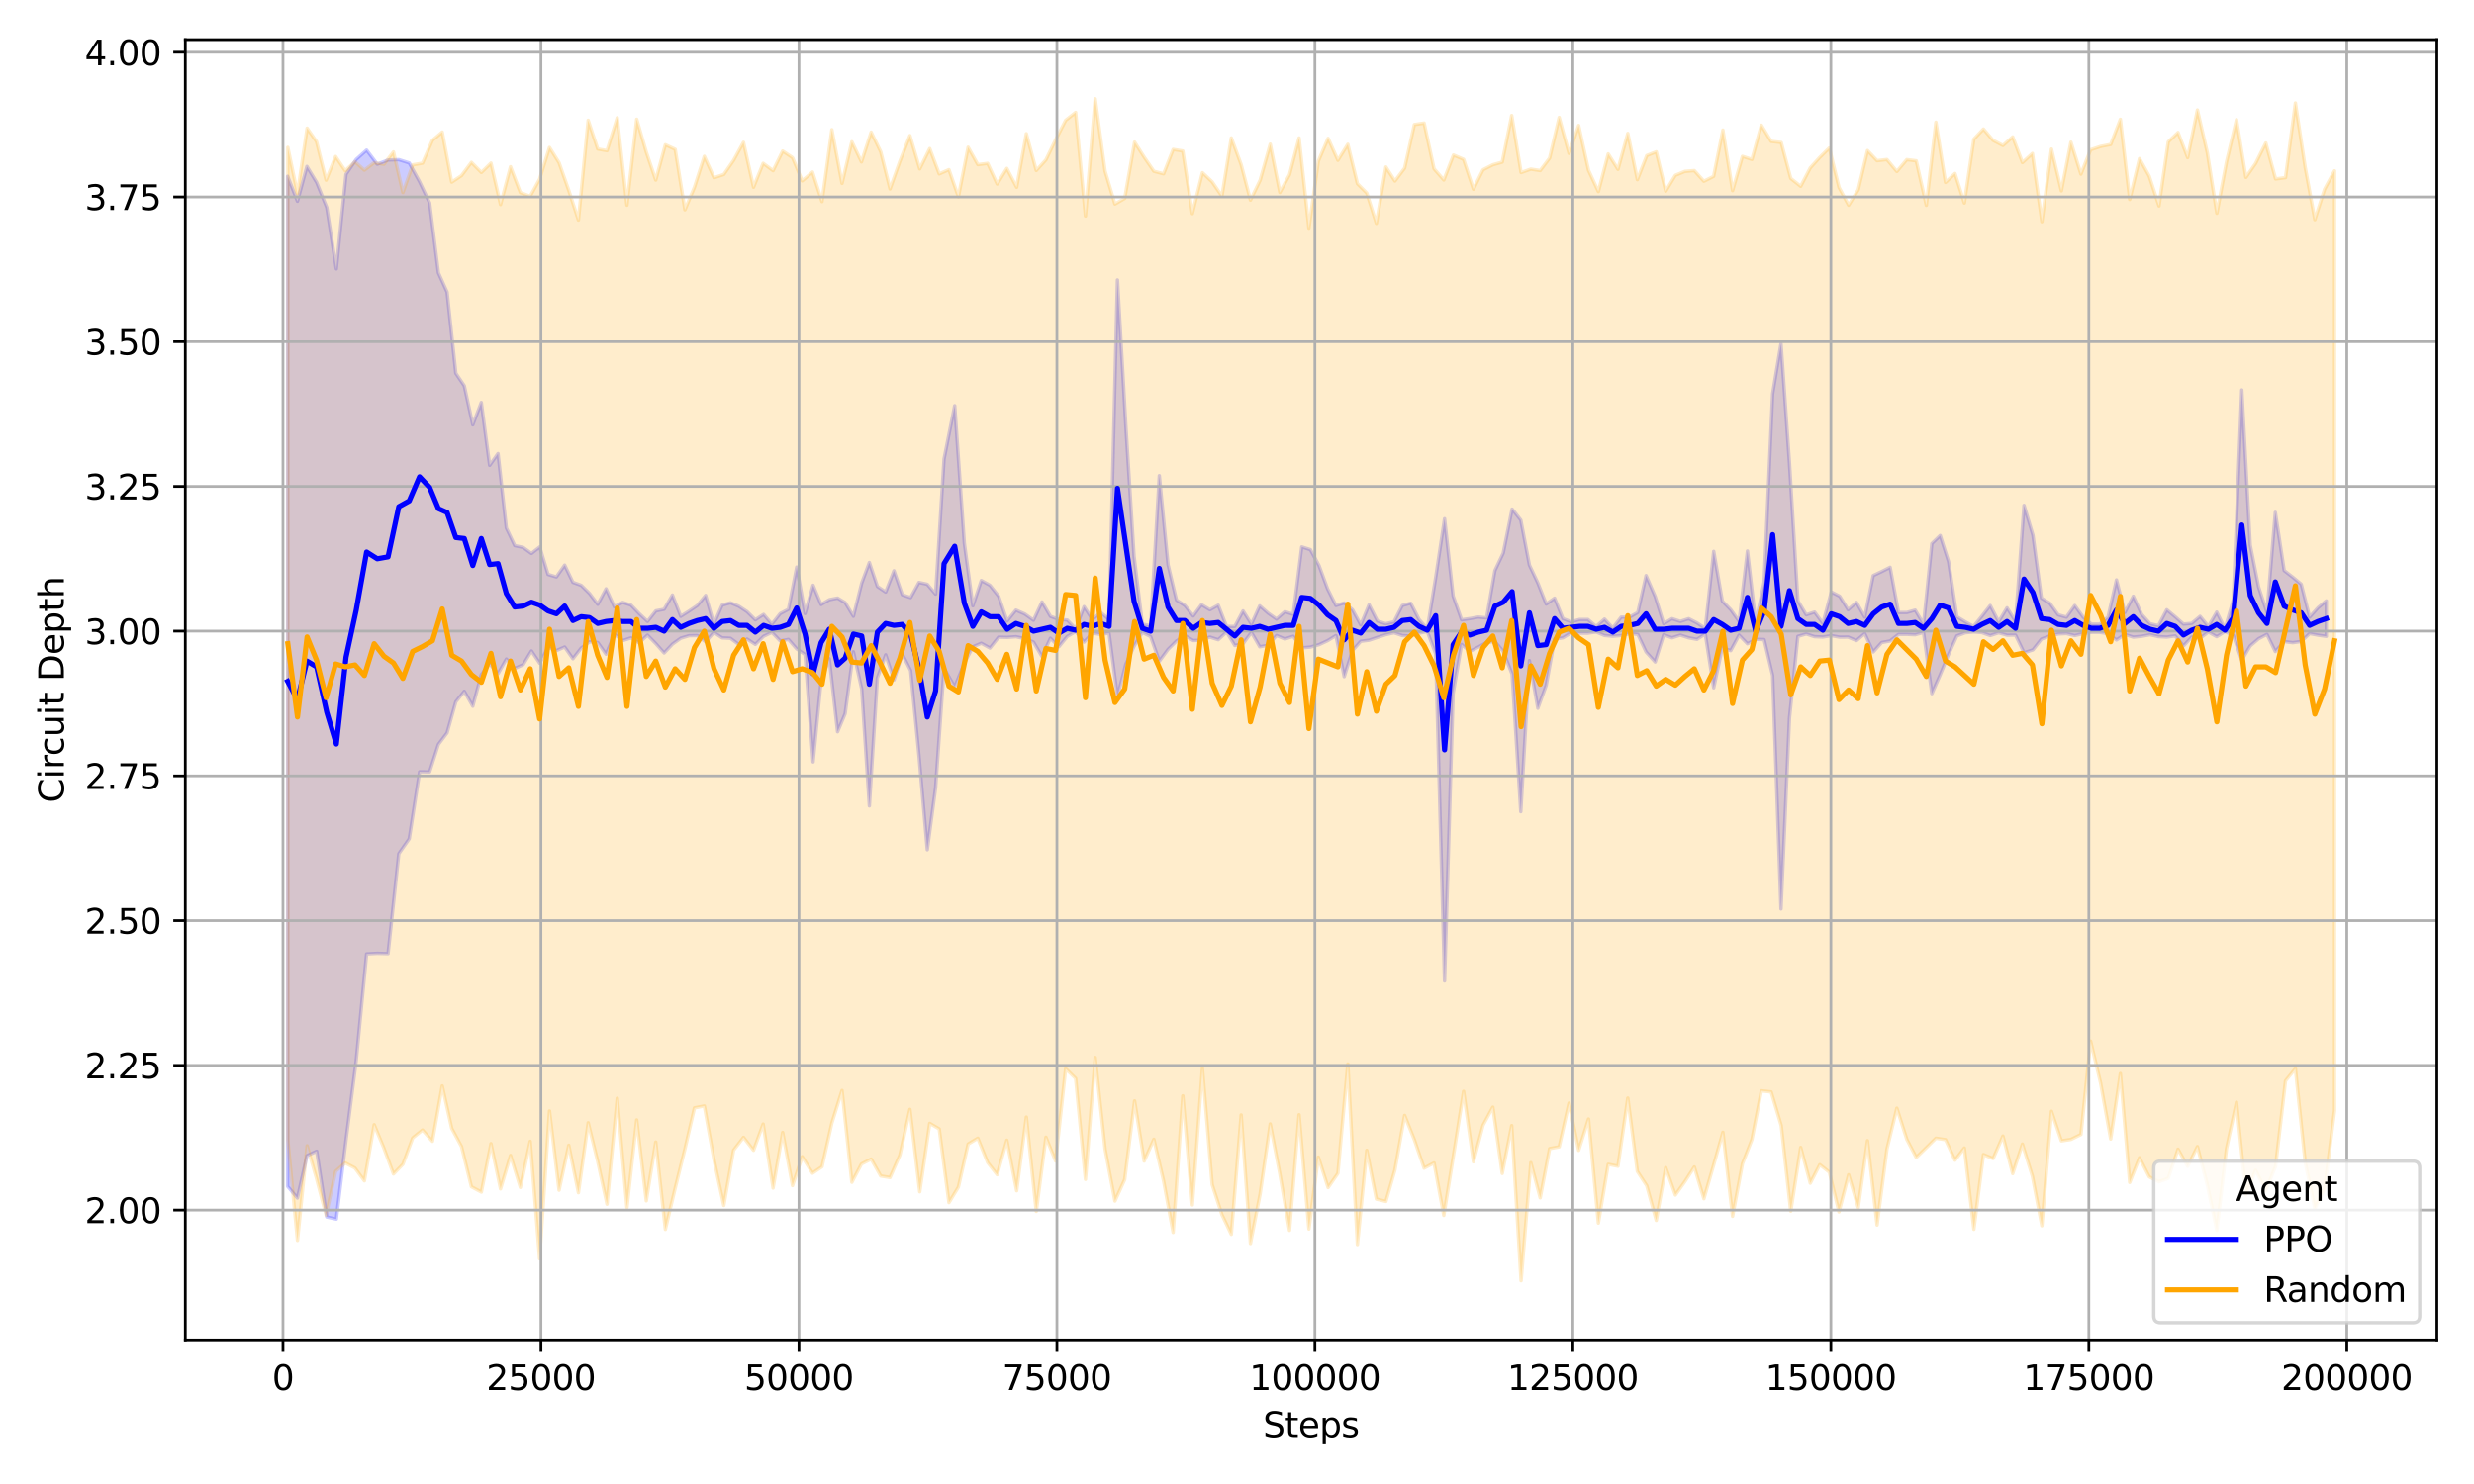 <?xml version="1.0" encoding="utf-8" standalone="no"?>
<!DOCTYPE svg PUBLIC "-//W3C//DTD SVG 1.1//EN"
  "http://www.w3.org/Graphics/SVG/1.1/DTD/svg11.dtd">
<svg xmlns:xlink="http://www.w3.org/1999/xlink" width="720pt" height="432pt" viewBox="0 0 720 432" xmlns="http://www.w3.org/2000/svg" version="1.1">
 <defs>
  <style type="text/css">*{stroke-linejoin: round; stroke-linecap: butt}</style>
 </defs>
 <g id="figure_1">
  <g id="patch_1">
   <path d="M 0 432 
L 720 432 
L 720 0 
L 0 0 
z
" style="fill: #ffffff"/>
  </g>
  <g id="axes_1">
   <g id="patch_2">
    <path d="M 53.93 390.04 
L 709.2 390.04 
L 709.2 11.538 
L 53.93 11.538 
z
" style="fill: #ffffff"/>
   </g>
   <g id="FillBetweenPolyCollection_1">
    <defs>
     <path id="m78b720d222" d="M 83.715 -380.692 
L 83.715 -86.637 
L 86.562 -83.244 
L 89.328 -95.574 
L 92.16 -96.888 
L 95.094 -77.727 
L 97.884 -77.101 
L 100.701 -100.106 
L 103.677 -123.306 
L 106.692 -154.319 
L 109.794 -154.483 
L 112.936 -154.393 
L 116.062 -183.496 
L 119.095 -187.821 
L 122.104 -207.335 
L 125.023 -207.292 
L 127.585 -215.298 
L 130.114 -218.651 
L 132.654 -227.689 
L 135.12 -230.774 
L 137.594 -226.412 
L 140.066 -235.618 
L 142.501 -238.76 
L 144.937 -235.897 
L 147.364 -240.157 
L 149.802 -237.417 
L 152.238 -238.492 
L 154.667 -242.503 
L 157.082 -238.914 
L 159.493 -243.55 
L 161.92 -242.601 
L 164.334 -243.656 
L 166.734 -240.237 
L 169.139 -243.347 
L 171.557 -245.159 
L 173.965 -244.956 
L 176.38 -241.545 
L 178.806 -247.387 
L 181.215 -245.518 
L 183.632 -246.312 
L 186.041 -244.884 
L 188.447 -247.126 
L 190.87 -244.627 
L 193.279 -241.914 
L 195.696 -244.49 
L 198.111 -246.216 
L 200.525 -246.942 
L 202.943 -246.99 
L 205.354 -245.168 
L 207.763 -247.921 
L 210.168 -246.312 
L 212.595 -246.196 
L 215.009 -244.394 
L 217.415 -245.983 
L 219.82 -244.414 
L 222.229 -246.777 
L 224.64 -247.921 
L 227.052 -245.421 
L 229.454 -245.867 
L 231.872 -243.094 
L 234.292 -241.469 
L 236.635 -210.198 
L 238.959 -233.777 
L 241.347 -240.233 
L 243.758 -218.975 
L 245.957 -224.226 
L 248.365 -242.263 
L 250.774 -231.48 
L 253.005 -197.391 
L 255.344 -234.696 
L 257.75 -241.381 
L 260.171 -234.066 
L 262.597 -241.604 
L 265.015 -236.809 
L 267.441 -212.175 
L 269.868 -184.626 
L 272.282 -202.653 
L 274.742 -237.486 
L 277.844 -232.064 
L 280.646 -238.938 
L 283.124 -243.716 
L 285.583 -244.751 
L 288.109 -243.347 
L 290.628 -246.525 
L 293.1 -246.448 
L 295.659 -246.651 
L 298.238 -246.099 
L 300.779 -245.092 
L 303.248 -240.887 
L 305.698 -246.216 
L 308.158 -243.736 
L 310.602 -246.729 
L 313.047 -248.153 
L 315.488 -245.072 
L 317.909 -247.688 
L 320.335 -247.339 
L 322.771 -247.688 
L 325.207 -229.171 
L 327.621 -238.593 
L 330.039 -243.869 
L 332.456 -247.921 
L 334.865 -246.681 
L 337.387 -239.516 
L 339.931 -242.978 
L 342.385 -245.401 
L 344.829 -246.99 
L 347.262 -245.537 
L 349.667 -245.634 
L 352.112 -246.545 
L 354.538 -245.775 
L 356.959 -248.037 
L 359.358 -244.085 
L 361.758 -244.627 
L 364.19 -247.921 
L 366.605 -243.716 
L 369.049 -244.171 
L 371.491 -247.01 
L 373.936 -245.983 
L 376.368 -246.777 
L 378.843 -243.403 
L 381.356 -243.626 
L 383.861 -244.334 
L 386.36 -245.498 
L 388.792 -246.99 
L 391.195 -235.017 
L 393.594 -242.592 
L 396.006 -245.325 
L 398.435 -245.634 
L 400.856 -246.448 
L 403.267 -247.243 
L 405.688 -247.804 
L 408.111 -246.99 
L 410.559 -246.874 
L 412.982 -247.688 
L 415.391 -248.153 
L 417.82 -241.642 
L 420.403 -146.444 
L 422.893 -230.144 
L 425.346 -244.414 
L 427.776 -242.38 
L 430.199 -243.62 
L 432.641 -244.976 
L 435.061 -245.245 
L 437.479 -242.396 
L 440.059 -235.768 
L 442.587 -195.713 
L 445.095 -239.704 
L 447.549 -225.813 
L 449.987 -232.527 
L 452.42 -245.963 
L 454.852 -246.332 
L 457.276 -247.804 
L 459.699 -247.688 
L 462.12 -247.688 
L 464.531 -248.037 
L 466.958 -247.01 
L 469.384 -246.797 
L 471.808 -247 
L 474.228 -247.572 
L 476.64 -247.339 
L 479.054 -242.203 
L 481.697 -239.298 
L 484.184 -247.243 
L 486.598 -246.332 
L 489.028 -247.126 
L 491.463 -246.332 
L 493.869 -245.886 
L 496.283 -247.475 
L 498.734 -231.779 
L 501.248 -243.483 
L 503.686 -242.592 
L 506.116 -247.126 
L 508.548 -244.595 
L 510.963 -245.886 
L 513.401 -245.827 
L 515.882 -235.366 
L 518.321 -167.402 
L 520.777 -222.891 
L 523.237 -246.757 
L 525.66 -247.455 
L 528.093 -246.661 
L 530.513 -246.565 
L 532.955 -246.97 
L 535.39 -246.525 
L 537.847 -246.545 
L 540.279 -245.518 
L 542.694 -247.572 
L 545.157 -242.203 
L 547.625 -244.964 
L 550.073 -245.409 
L 552.511 -247.339 
L 554.944 -247.339 
L 557.373 -247.223 
L 559.794 -247.921 
L 562.217 -230.074 
L 564.65 -235.595 
L 567.08 -241.505 
L 569.509 -246.894 
L 571.942 -247.804 
L 574.359 -248.037 
L 576.786 -247.853 
L 579.209 -246.99 
L 581.663 -247.804 
L 584.095 -247.106 
L 586.567 -247.126 
L 589.041 -241.987 
L 591.639 -242.822 
L 594.105 -245.963 
L 596.546 -246.874 
L 598.973 -247.455 
L 601.387 -247.572 
L 603.808 -246.99 
L 606.246 -247.572 
L 608.661 -247.921 
L 611.07 -247.921 
L 613.481 -247.572 
L 615.95 -245.71 
L 618.388 -247.339 
L 620.845 -246.525 
L 623.28 -246.777 
L 625.731 -247.243 
L 628.157 -246.681 
L 630.584 -246.545 
L 633.025 -246.894 
L 635.449 -243.969 
L 637.858 -246.565 
L 640.281 -246.216 
L 642.702 -248.037 
L 645.122 -246.661 
L 647.54 -248.153 
L 649.948 -247.038 
L 652.423 -239.842 
L 654.873 -243.965 
L 657.309 -246.059 
L 659.744 -247.339 
L 662.177 -242.336 
L 664.76 -245.245 
L 667.249 -244.916 
L 669.715 -245.265 
L 672.156 -247.572 
L 674.577 -247.106 
L 677.012 -246.757 
L 677.012 -257.085 
L 677.012 -257.085 
L 674.577 -255.051 
L 672.156 -252.338 
L 669.715 -261.948 
L 667.249 -263.982 
L 664.76 -265.9 
L 662.177 -282.853 
L 659.744 -253.695 
L 657.309 -261.154 
L 654.873 -273.359 
L 652.423 -318.491 
L 649.948 -257.366 
L 647.54 -248.948 
L 645.122 -253.811 
L 642.702 -249.626 
L 640.281 -252.571 
L 637.858 -250.537 
L 635.449 -250.324 
L 633.025 -252.455 
L 630.584 -254.489 
L 628.157 -249.859 
L 625.731 -250.42 
L 623.28 -253.133 
L 620.845 -258.441 
L 618.388 -253.695 
L 615.95 -263.188 
L 613.481 -252.338 
L 611.07 -250.304 
L 608.661 -250.304 
L 606.246 -252.338 
L 603.808 -255.729 
L 601.387 -252.338 
L 598.973 -253.016 
L 596.546 -256.407 
L 594.105 -257.88 
L 591.639 -276.188 
L 589.041 -284.887 
L 586.567 -251.099 
L 584.095 -255.051 
L 581.663 -250.982 
L 579.209 -255.729 
L 576.786 -252.619 
L 574.359 -249.626 
L 571.942 -250.982 
L 569.509 -252.455 
L 567.08 -268.516 
L 564.65 -276.112 
L 562.217 -273.768 
L 559.794 -250.304 
L 557.373 -254.373 
L 554.944 -253.695 
L 552.511 -253.695 
L 550.073 -266.859 
L 547.625 -265.619 
L 545.157 -264.448 
L 542.694 -252.338 
L 540.279 -256.64 
L 537.847 -254.489 
L 535.39 -258.441 
L 532.955 -259.681 
L 530.513 -250.537 
L 528.093 -253.811 
L 525.66 -253.016 
L 523.237 -257.085 
L 520.777 -297.242 
L 518.321 -331.946 
L 515.882 -317.349 
L 513.401 -262.51 
L 510.963 -250.653 
L 508.548 -271.606 
L 506.116 -251.099 
L 503.686 -254.509 
L 501.248 -256.989 
L 498.734 -271.501 
L 496.283 -249.064 
L 493.869 -250.653 
L 491.463 -251.893 
L 489.028 -251.099 
L 486.598 -251.893 
L 484.184 -250.42 
L 481.697 -258.365 
L 479.054 -264.448 
L 476.64 -253.695 
L 474.228 -252.338 
L 471.808 -252.348 
L 469.384 -249.181 
L 466.958 -251.777 
L 464.531 -249.626 
L 462.12 -251.66 
L 459.699 -251.66 
L 457.276 -250.982 
L 454.852 -251.893 
L 452.42 -257.88 
L 449.987 -256.148 
L 447.549 -262.3 
L 445.095 -267.509 
L 442.587 -280.604 
L 440.059 -283.803 
L 437.479 -270.996 
L 435.061 -265.9 
L 432.641 -252.126 
L 430.199 -252.358 
L 427.776 -251.913 
L 425.346 -251.564 
L 422.893 -258.531 
L 420.403 -281 
L 417.82 -263.886 
L 415.391 -248.948 
L 412.982 -251.66 
L 410.559 -256.407 
L 408.111 -255.729 
L 405.688 -250.982 
L 403.267 -250.42 
L 400.856 -251.215 
L 398.435 -255.962 
L 396.006 -250.091 
L 393.594 -254.509 
L 391.195 -256.467 
L 388.792 -255.729 
L 386.36 -260.592 
L 383.861 -267.373 
L 381.356 -272.013 
L 378.843 -272.798 
L 376.368 -253.133 
L 373.936 -253.927 
L 371.491 -251.777 
L 369.049 -253.492 
L 366.605 -255.632 
L 364.19 -250.304 
L 361.758 -254.16 
L 359.358 -249.646 
L 356.959 -249.626 
L 354.538 -255.821 
L 352.112 -254.489 
L 349.667 -255.962 
L 347.262 -252.687 
L 344.829 -255.729 
L 342.385 -257.318 
L 339.931 -267.606 
L 337.387 -293.538 
L 334.865 -249.859 
L 332.456 -250.304 
L 330.039 -270.085 
L 327.621 -308.504 
L 325.207 -350.508 
L 322.771 -251.66 
L 320.335 -253.695 
L 317.909 -251.66 
L 315.488 -255.4 
L 313.047 -248.948 
L 310.602 -251.496 
L 308.158 -251.68 
L 305.698 -252.571 
L 303.248 -256.776 
L 300.779 -251.448 
L 298.238 -253.249 
L 295.659 -254.383 
L 293.1 -251.215 
L 290.628 -258.441 
L 288.109 -261.619 
L 285.583 -263.023 
L 283.124 -255.632 
L 280.646 -273.893 
L 277.844 -313.91 
L 274.742 -298.376 
L 272.282 -259.058 
L 269.868 -261.918 
L 267.441 -262.456 
L 265.015 -258.046 
L 262.597 -258.868 
L 260.171 -265.844 
L 257.75 -259.653 
L 255.344 -261.282 
L 253.005 -268.252 
L 250.774 -262.251 
L 248.365 -252.591 
L 245.957 -256.585 
L 243.758 -257.903 
L 241.347 -257.43 
L 238.959 -256.021 
L 236.635 -261.624 
L 234.292 -253.385 
L 231.872 -266.927 
L 229.454 -254.605 
L 227.052 -253.366 
L 224.64 -250.304 
L 222.229 -253.133 
L 219.82 -251.564 
L 217.415 -253.927 
L 215.009 -255.516 
L 212.595 -256.523 
L 210.168 -255.845 
L 207.763 -250.304 
L 205.354 -258.674 
L 202.943 -255.729 
L 200.525 -254.092 
L 198.111 -252.571 
L 195.696 -258.79 
L 193.279 -254.625 
L 190.87 -254.16 
L 188.447 -251.099 
L 186.041 -253.341 
L 183.632 -255.845 
L 181.215 -256.64 
L 178.806 -255.332 
L 176.38 -260.612 
L 173.965 -256.078 
L 171.557 -259.246 
L 169.139 -261.619 
L 166.734 -262.482 
L 164.334 -267.489 
L 161.92 -264.051 
L 159.493 -264.787 
L 157.082 -272.793 
L 154.667 -270.89 
L 152.238 -272.653 
L 149.802 -273.167 
L 147.364 -278.291 
L 144.937 -299.965 
L 142.501 -296.541 
L 140.066 -314.849 
L 137.594 -308.327 
L 135.12 -319.694 
L 132.654 -323.341 
L 130.114 -346.985 
L 127.585 -352.584 
L 125.023 -372.949 
L 122.104 -379.085 
L 119.095 -384.555 
L 116.062 -385.51 
L 112.936 -385.401 
L 109.794 -384.188 
L 106.692 -388.285 
L 103.677 -385.592 
L 100.701 -381.266 
L 97.884 -353.713 
L 95.094 -371.625 
L 92.16 -378.867 
L 89.328 -383.551 
L 86.562 -373.411 
L 83.715 -380.692 
z
" style="stroke: #0000ff; stroke-opacity: 0.2"/>
    </defs>
    <g clip-path="url(#p95f56af51a)">
     <use xlink:href="#m78b720d222" x="0" y="432" style="fill: #0000ff; fill-opacity: 0.2; stroke: #0000ff; stroke-opacity: 0.2"/>
    </g>
   </g>
   <g id="FillBetweenPolyCollection_2">
    <defs>
     <path id="mf6ac30c1c5" d="M 83.766 -389.088 
L 83.766 -100.149 
L 86.577 -70.903 
L 89.376 -98.468 
L 92.112 -88.922 
L 94.905 -78.228 
L 97.677 -91.005 
L 100.467 -93.463 
L 103.31 -91.963 
L 106.049 -88.238 
L 108.899 -104.594 
L 111.737 -97.759 
L 114.512 -90.234 
L 117.254 -93.065 
L 120.104 -100.739 
L 122.963 -103.051 
L 125.852 -99.76 
L 128.702 -115.888 
L 131.468 -103.52 
L 134.318 -98.241 
L 137.192 -86.526 
L 140.093 -84.971 
L 142.883 -99.092 
L 145.664 -85.9 
L 148.574 -95.657 
L 151.442 -86.334 
L 154.31 -99.766 
L 157.043 -65.558 
L 159.92 -108.595 
L 162.701 -85.521 
L 165.527 -98.618 
L 168.334 -84.789 
L 171.178 -105.165 
L 173.947 -93.886 
L 176.653 -81.445 
L 179.638 -112.29 
L 182.464 -80.469 
L 185.302 -105.987 
L 188.086 -82.421 
L 190.837 -99.548 
L 193.636 -74.105 
L 196.498 -86.112 
L 199.327 -97.527 
L 202.102 -109.492 
L 204.976 -110.053 
L 207.793 -94.37 
L 210.646 -81.07 
L 213.496 -97.18 
L 216.376 -100.913 
L 219.298 -97.141 
L 222.094 -104.782 
L 224.986 -86.142 
L 227.776 -102.341 
L 230.644 -86.853 
L 233.464 -95.285 
L 236.461 -90.467 
L 239.23 -92.347 
L 242.095 -105.093 
L 245.053 -114.558 
L 247.912 -87.829 
L 250.708 -93.15 
L 253.528 -94.577 
L 256.312 -89.648 
L 259.02 -89.21 
L 261.888 -95.765 
L 264.816 -109.059 
L 267.669 -85.061 
L 270.576 -104.983 
L 273.339 -103.368 
L 276.168 -81.905 
L 278.916 -86.438 
L 281.748 -98.975 
L 284.568 -100.671 
L 287.439 -93.566 
L 290.208 -90.03 
L 293.019 -100.079 
L 295.875 -85.359 
L 298.692 -106.82 
L 301.581 -79.353 
L 304.395 -100.959 
L 307.206 -94.015 
L 310.128 -120.893 
L 313.035 -118.047 
L 315.891 -88.672 
L 318.732 -124.179 
L 321.609 -97.501 
L 324.477 -82.366 
L 327.315 -88.603 
L 330.198 -111.53 
L 332.979 -94.001 
L 335.805 -100.354 
L 338.637 -88.177 
L 341.415 -73.216 
L 344.228 -113.007 
L 347.006 -81.23 
L 349.937 -120.982 
L 352.778 -87.149 
L 355.613 -78.401 
L 358.343 -72.666 
L 361.211 -107.435 
L 363.914 -70.001 
L 366.725 -84.423 
L 369.671 -104.823 
L 372.47 -90.236 
L 375.284 -73.827 
L 378.068 -107.498 
L 380.927 -74.223 
L 383.675 -95.168 
L 386.507 -86.281 
L 389.36 -90.428 
L 392.252 -122.282 
L 395.039 -69.7 
L 397.762 -97.141 
L 400.558 -82.943 
L 403.336 -82.253 
L 405.961 -91.402 
L 408.787 -107.302 
L 411.613 -100.233 
L 414.451 -91.932 
L 417.349 -93.463 
L 420.184 -78.181 
L 422.995 -95.644 
L 425.941 -114.304 
L 428.806 -93.784 
L 431.599 -104.415 
L 434.455 -109.707 
L 437.191 -90.4 
L 439.945 -104.336 
L 442.674 -59.165 
L 445.509 -93.546 
L 448.236 -83.296 
L 450.972 -97.648 
L 453.759 -98.16 
L 456.621 -110.896 
L 459.432 -97.124 
L 462.303 -106.253 
L 465.168 -75.939 
L 468.036 -93.06 
L 470.871 -92.5 
L 473.733 -112.356 
L 476.508 -91.004 
L 479.253 -86.799 
L 482.013 -76.722 
L 484.769 -92.094 
L 487.568 -84.116 
L 490.352 -88.03 
L 493.094 -92.287 
L 495.878 -83.034 
L 498.71 -92.843 
L 501.407 -102.396 
L 504.224 -77.909 
L 507.089 -93.211 
L 509.852 -100.288 
L 512.603 -114.455 
L 515.459 -114.133 
L 518.381 -104.347 
L 521.161 -79.403 
L 524.051 -97.988 
L 526.843 -87.563 
L 529.6 -92.945 
L 532.378 -90.765 
L 535.192 -79.189 
L 537.994 -90.021 
L 540.796 -80.462 
L 543.493 -99.95 
L 546.28 -75.375 
L 549.157 -97.508 
L 552.034 -109.409 
L 554.929 -100.338 
L 557.677 -95.068 
L 560.608 -97.912 
L 563.398 -100.67 
L 566.191 -100.242 
L 568.956 -94.259 
L 571.683 -97.821 
L 574.449 -74.128 
L 577.233 -95.907 
L 580.053 -94.737 
L 582.903 -101.29 
L 585.747 -90.34 
L 588.579 -98.956 
L 591.486 -89.557 
L 594.24 -75.16 
L 597.036 -108.505 
L 599.919 -99.886 
L 602.694 -100.314 
L 605.607 -101.743 
L 608.433 -128.932 
L 611.325 -116.734 
L 614.268 -100.424 
L 617.079 -119.49 
L 619.8 -87.785 
L 622.647 -94.982 
L 625.482 -89.414 
L 628.329 -87.986 
L 631.019 -88.985 
L 633.863 -97.473 
L 636.662 -92.461 
L 639.509 -98.238 
L 642.377 -87.057 
L 645.164 -73.814 
L 647.969 -97.649 
L 650.885 -111.154 
L 653.624 -84.166 
L 656.447 -91.334 
L 659.411 -85.386 
L 662.258 -92.474 
L 665.144 -117.369 
L 668.024 -120.915 
L 670.871 -93.601 
L 673.676 -80.181 
L 676.52 -85.891 
L 679.415 -108.658 
L 679.415 -382.264 
L 679.415 -382.264 
L 676.52 -376.943 
L 673.676 -368.048 
L 670.871 -383.277 
L 668.024 -402.027 
L 665.144 -380.294 
L 662.258 -379.91 
L 659.411 -390.369 
L 656.447 -384.42 
L 653.624 -380.353 
L 650.885 -397.182 
L 647.969 -384.847 
L 645.164 -369.92 
L 642.377 -387.574 
L 639.509 -399.987 
L 636.662 -386.102 
L 633.863 -393.45 
L 631.019 -390.702 
L 628.329 -372.039 
L 625.482 -380.723 
L 622.647 -385.828 
L 619.8 -373.926 
L 617.079 -397.273 
L 614.268 -389.937 
L 611.325 -389.355 
L 608.433 -388.393 
L 605.607 -381.315 
L 602.694 -390.608 
L 599.919 -376.43 
L 597.036 -388.596 
L 594.24 -367.451 
L 591.486 -387.321 
L 588.579 -384.664 
L 585.747 -392.156 
L 582.903 -389.632 
L 580.053 -391.13 
L 577.233 -394.453 
L 574.449 -391.515 
L 571.683 -372.878 
L 568.956 -381.496 
L 566.191 -378.884 
L 563.398 -396.431 
L 560.608 -372.225 
L 557.677 -385.181 
L 554.929 -385.528 
L 552.034 -382.075 
L 549.157 -385.55 
L 546.28 -385.212 
L 543.493 -388.163 
L 540.796 -376.755 
L 537.994 -372.251 
L 535.192 -377.466 
L 532.378 -388.922 
L 529.6 -386.18 
L 526.843 -383.136 
L 524.051 -377.767 
L 521.161 -380.061 
L 518.381 -390.507 
L 515.459 -390.833 
L 512.603 -395.567 
L 509.852 -385.578 
L 507.089 -386.476 
L 504.224 -376.499 
L 501.407 -394.143 
L 498.71 -380.665 
L 495.878 -379.238 
L 493.094 -382.344 
L 490.352 -382.108 
L 487.568 -380.965 
L 484.769 -376.358 
L 482.013 -387.798 
L 479.253 -386.708 
L 476.508 -379.695 
L 473.733 -393.172 
L 470.871 -382.693 
L 468.036 -387.189 
L 465.168 -376.223 
L 462.303 -382.422 
L 459.432 -395.483 
L 456.621 -387.329 
L 453.759 -397.818 
L 450.972 -385.971 
L 448.236 -382.347 
L 445.509 -382.771 
L 442.674 -381.761 
L 439.945 -398.383 
L 437.191 -384.793 
L 434.455 -384.024 
L 431.599 -382.574 
L 428.806 -376.915 
L 425.941 -385.606 
L 422.995 -386.852 
L 420.184 -379.598 
L 417.349 -382.854 
L 414.451 -396.182 
L 411.613 -395.744 
L 408.787 -383.058 
L 405.961 -379.297 
L 403.336 -383.39 
L 400.558 -366.971 
L 397.762 -375.805 
L 395.039 -378.529 
L 392.252 -389.987 
L 389.36 -385.327 
L 386.507 -391.721 
L 383.675 -385.081 
L 380.927 -365.579 
L 378.068 -391.85 
L 375.284 -381.143 
L 372.47 -375.969 
L 369.671 -390.032 
L 366.725 -379.535 
L 363.914 -373.734 
L 361.211 -384.049 
L 358.343 -391.854 
L 355.613 -374.884 
L 352.778 -379.056 
L 349.937 -381.737 
L 347.006 -369.808 
L 344.228 -388.027 
L 341.415 -388.495 
L 338.637 -381.399 
L 335.805 -382.142 
L 332.979 -386.247 
L 330.198 -390.627 
L 327.315 -374.232 
L 324.477 -372.604 
L 321.609 -382.186 
L 318.732 -403.257 
L 315.891 -369.107 
L 313.035 -399.278 
L 310.128 -396.993 
L 307.206 -391.29 
L 304.395 -385.469 
L 301.581 -382.358 
L 298.692 -393.09 
L 295.875 -377.475 
L 293.019 -382.979 
L 290.208 -378.422 
L 287.439 -384.435 
L 284.568 -384.072 
L 281.748 -389.138 
L 278.916 -374.711 
L 276.168 -382.615 
L 273.339 -381.375 
L 270.576 -388.748 
L 267.669 -382.829 
L 264.816 -392.536 
L 261.888 -385.046 
L 259.02 -376.995 
L 256.312 -387.792 
L 253.528 -393.536 
L 250.708 -384.852 
L 247.912 -390.734 
L 245.053 -378.611 
L 242.095 -394.256 
L 239.23 -373.296 
L 236.461 -381.917 
L 233.464 -379.347 
L 230.644 -386.093 
L 227.776 -388.019 
L 224.986 -382.31 
L 222.094 -384.454 
L 219.298 -377.49 
L 216.376 -390.57 
L 213.496 -385.316 
L 210.646 -381.203 
L 207.793 -380.261 
L 204.976 -386.486 
L 202.102 -377.498 
L 199.327 -370.925 
L 196.498 -388.519 
L 193.636 -389.853 
L 190.837 -379.577 
L 188.086 -387.716 
L 185.302 -397.294 
L 182.464 -372.253 
L 179.638 -397.732 
L 176.653 -388.13 
L 173.947 -388.61 
L 171.178 -396.992 
L 168.334 -367.934 
L 165.527 -376.575 
L 162.701 -384.617 
L 159.92 -389.068 
L 157.043 -379.862 
L 154.31 -374.865 
L 151.442 -375.939 
L 148.574 -383.468 
L 145.664 -372.441 
L 142.883 -384.527 
L 140.093 -381.796 
L 137.192 -384.735 
L 134.318 -380.885 
L 131.468 -378.976 
L 128.702 -393.572 
L 125.852 -391.162 
L 122.963 -384.501 
L 120.104 -384.003 
L 117.254 -375.948 
L 114.512 -387.767 
L 111.737 -384.175 
L 108.899 -384.642 
L 106.049 -382.461 
L 103.31 -384.916 
L 100.467 -382.292 
L 97.677 -386.435 
L 94.905 -379.551 
L 92.112 -390.765 
L 89.376 -394.701 
L 86.577 -375.641 
L 83.766 -389.088 
z
" style="stroke: #ffa500; stroke-opacity: 0.2"/>
    </defs>
    <g clip-path="url(#p95f56af51a)">
     <use xlink:href="#mf6ac30c1c5" x="0" y="432" style="fill: #ffa500; fill-opacity: 0.2; stroke: #ffa500; stroke-opacity: 0.2"/>
    </g>
   </g>
   <g id="matplotlib.axis_1">
    <g id="xtick_1">
     <g id="line2d_1">
      <path d="M 82.358 390.04 
L 82.358 11.538 
" clip-path="url(#p95f56af51a)" style="fill: none; stroke: #b0b0b0; stroke-width: 0.8; stroke-linecap: square"/>
     </g>
     <g id="line2d_2">
      <defs>
       <path id="md5dfa90e7d" d="M 0 0 
L 0 3.5 
" style="stroke: #000000; stroke-width: 0.8"/>
      </defs>
      <g>
       <use xlink:href="#md5dfa90e7d" x="82.358" y="390.04" style="stroke: #000000; stroke-width: 0.8"/>
      </g>
     </g>
     <g id="text_1">
      <!-- 0 -->
      <g transform="translate(79.176 404.638) scale(0.1 -0.1)">
       <defs>
        <path id="DejaVuSans-30" d="M 2034 4250 
Q 1547 4250 1301 3770 
Q 1056 3291 1056 2328 
Q 1056 1369 1301 889 
Q 1547 409 2034 409 
Q 2525 409 2770 889 
Q 3016 1369 3016 2328 
Q 3016 3291 2770 3770 
Q 2525 4250 2034 4250 
z
M 2034 4750 
Q 2819 4750 3233 4129 
Q 3647 3509 3647 2328 
Q 3647 1150 3233 529 
Q 2819 -91 2034 -91 
Q 1250 -91 836 529 
Q 422 1150 422 2328 
Q 422 3509 836 4129 
Q 1250 4750 2034 4750 
z
" transform="scale(0.016)"/>
       </defs>
       <use xlink:href="#DejaVuSans-30"/>
      </g>
     </g>
    </g>
    <g id="xtick_2">
     <g id="line2d_3">
      <path d="M 157.436 390.04 
L 157.436 11.538 
" clip-path="url(#p95f56af51a)" style="fill: none; stroke: #b0b0b0; stroke-width: 0.8; stroke-linecap: square"/>
     </g>
     <g id="line2d_4">
      <g>
       <use xlink:href="#md5dfa90e7d" x="157.436" y="390.04" style="stroke: #000000; stroke-width: 0.8"/>
      </g>
     </g>
     <g id="text_2">
      <!-- 25000 -->
      <g transform="translate(141.53 404.638) scale(0.1 -0.1)">
       <defs>
        <path id="DejaVuSans-32" d="M 1228 531 
L 3431 531 
L 3431 0 
L 469 0 
L 469 531 
Q 828 903 1448 1529 
Q 2069 2156 2228 2338 
Q 2531 2678 2651 2914 
Q 2772 3150 2772 3378 
Q 2772 3750 2511 3984 
Q 2250 4219 1831 4219 
Q 1534 4219 1204 4116 
Q 875 4013 500 3803 
L 500 4441 
Q 881 4594 1212 4672 
Q 1544 4750 1819 4750 
Q 2544 4750 2975 4387 
Q 3406 4025 3406 3419 
Q 3406 3131 3298 2873 
Q 3191 2616 2906 2266 
Q 2828 2175 2409 1742 
Q 1991 1309 1228 531 
z
" transform="scale(0.016)"/>
        <path id="DejaVuSans-35" d="M 691 4666 
L 3169 4666 
L 3169 4134 
L 1269 4134 
L 1269 2991 
Q 1406 3038 1543 3061 
Q 1681 3084 1819 3084 
Q 2600 3084 3056 2656 
Q 3513 2228 3513 1497 
Q 3513 744 3044 326 
Q 2575 -91 1722 -91 
Q 1428 -91 1123 -41 
Q 819 9 494 109 
L 494 744 
Q 775 591 1075 516 
Q 1375 441 1709 441 
Q 2250 441 2565 725 
Q 2881 1009 2881 1497 
Q 2881 1984 2565 2268 
Q 2250 2553 1709 2553 
Q 1456 2553 1204 2497 
Q 953 2441 691 2322 
L 691 4666 
z
" transform="scale(0.016)"/>
       </defs>
       <use xlink:href="#DejaVuSans-32"/>
       <use xlink:href="#DejaVuSans-35" transform="translate(63.623 0)"/>
       <use xlink:href="#DejaVuSans-30" transform="translate(127.246 0)"/>
       <use xlink:href="#DejaVuSans-30" transform="translate(190.869 0)"/>
       <use xlink:href="#DejaVuSans-30" transform="translate(254.492 0)"/>
      </g>
     </g>
    </g>
    <g id="xtick_3">
     <g id="line2d_5">
      <path d="M 232.515 390.04 
L 232.515 11.538 
" clip-path="url(#p95f56af51a)" style="fill: none; stroke: #b0b0b0; stroke-width: 0.8; stroke-linecap: square"/>
     </g>
     <g id="line2d_6">
      <g>
       <use xlink:href="#md5dfa90e7d" x="232.515" y="390.04" style="stroke: #000000; stroke-width: 0.8"/>
      </g>
     </g>
     <g id="text_3">
      <!-- 50000 -->
      <g transform="translate(216.608 404.638) scale(0.1 -0.1)">
       <use xlink:href="#DejaVuSans-35"/>
       <use xlink:href="#DejaVuSans-30" transform="translate(63.623 0)"/>
       <use xlink:href="#DejaVuSans-30" transform="translate(127.246 0)"/>
       <use xlink:href="#DejaVuSans-30" transform="translate(190.869 0)"/>
       <use xlink:href="#DejaVuSans-30" transform="translate(254.492 0)"/>
      </g>
     </g>
    </g>
    <g id="xtick_4">
     <g id="line2d_7">
      <path d="M 307.593 390.04 
L 307.593 11.538 
" clip-path="url(#p95f56af51a)" style="fill: none; stroke: #b0b0b0; stroke-width: 0.8; stroke-linecap: square"/>
     </g>
     <g id="line2d_8">
      <g>
       <use xlink:href="#md5dfa90e7d" x="307.593" y="390.04" style="stroke: #000000; stroke-width: 0.8"/>
      </g>
     </g>
     <g id="text_4">
      <!-- 75000 -->
      <g transform="translate(291.687 404.638) scale(0.1 -0.1)">
       <defs>
        <path id="DejaVuSans-37" d="M 525 4666 
L 3525 4666 
L 3525 4397 
L 1831 0 
L 1172 0 
L 2766 4134 
L 525 4134 
L 525 4666 
z
" transform="scale(0.016)"/>
       </defs>
       <use xlink:href="#DejaVuSans-37"/>
       <use xlink:href="#DejaVuSans-35" transform="translate(63.623 0)"/>
       <use xlink:href="#DejaVuSans-30" transform="translate(127.246 0)"/>
       <use xlink:href="#DejaVuSans-30" transform="translate(190.869 0)"/>
       <use xlink:href="#DejaVuSans-30" transform="translate(254.492 0)"/>
      </g>
     </g>
    </g>
    <g id="xtick_5">
     <g id="line2d_9">
      <path d="M 382.672 390.04 
L 382.672 11.538 
" clip-path="url(#p95f56af51a)" style="fill: none; stroke: #b0b0b0; stroke-width: 0.8; stroke-linecap: square"/>
     </g>
     <g id="line2d_10">
      <g>
       <use xlink:href="#md5dfa90e7d" x="382.672" y="390.04" style="stroke: #000000; stroke-width: 0.8"/>
      </g>
     </g>
     <g id="text_5">
      <!-- 100000 -->
      <g transform="translate(363.584 404.638) scale(0.1 -0.1)">
       <defs>
        <path id="DejaVuSans-31" d="M 794 531 
L 1825 531 
L 1825 4091 
L 703 3866 
L 703 4441 
L 1819 4666 
L 2450 4666 
L 2450 531 
L 3481 531 
L 3481 0 
L 794 0 
L 794 531 
z
" transform="scale(0.016)"/>
       </defs>
       <use xlink:href="#DejaVuSans-31"/>
       <use xlink:href="#DejaVuSans-30" transform="translate(63.623 0)"/>
       <use xlink:href="#DejaVuSans-30" transform="translate(127.246 0)"/>
       <use xlink:href="#DejaVuSans-30" transform="translate(190.869 0)"/>
       <use xlink:href="#DejaVuSans-30" transform="translate(254.492 0)"/>
       <use xlink:href="#DejaVuSans-30" transform="translate(318.115 0)"/>
      </g>
     </g>
    </g>
    <g id="xtick_6">
     <g id="line2d_11">
      <path d="M 457.75 390.04 
L 457.75 11.538 
" clip-path="url(#p95f56af51a)" style="fill: none; stroke: #b0b0b0; stroke-width: 0.8; stroke-linecap: square"/>
     </g>
     <g id="line2d_12">
      <g>
       <use xlink:href="#md5dfa90e7d" x="457.75" y="390.04" style="stroke: #000000; stroke-width: 0.8"/>
      </g>
     </g>
     <g id="text_6">
      <!-- 125000 -->
      <g transform="translate(438.663 404.638) scale(0.1 -0.1)">
       <use xlink:href="#DejaVuSans-31"/>
       <use xlink:href="#DejaVuSans-32" transform="translate(63.623 0)"/>
       <use xlink:href="#DejaVuSans-35" transform="translate(127.246 0)"/>
       <use xlink:href="#DejaVuSans-30" transform="translate(190.869 0)"/>
       <use xlink:href="#DejaVuSans-30" transform="translate(254.492 0)"/>
       <use xlink:href="#DejaVuSans-30" transform="translate(318.115 0)"/>
      </g>
     </g>
    </g>
    <g id="xtick_7">
     <g id="line2d_13">
      <path d="M 532.829 390.04 
L 532.829 11.538 
" clip-path="url(#p95f56af51a)" style="fill: none; stroke: #b0b0b0; stroke-width: 0.8; stroke-linecap: square"/>
     </g>
     <g id="line2d_14">
      <g>
       <use xlink:href="#md5dfa90e7d" x="532.829" y="390.04" style="stroke: #000000; stroke-width: 0.8"/>
      </g>
     </g>
     <g id="text_7">
      <!-- 150000 -->
      <g transform="translate(513.741 404.638) scale(0.1 -0.1)">
       <use xlink:href="#DejaVuSans-31"/>
       <use xlink:href="#DejaVuSans-35" transform="translate(63.623 0)"/>
       <use xlink:href="#DejaVuSans-30" transform="translate(127.246 0)"/>
       <use xlink:href="#DejaVuSans-30" transform="translate(190.869 0)"/>
       <use xlink:href="#DejaVuSans-30" transform="translate(254.492 0)"/>
       <use xlink:href="#DejaVuSans-30" transform="translate(318.115 0)"/>
      </g>
     </g>
    </g>
    <g id="xtick_8">
     <g id="line2d_15">
      <path d="M 607.907 390.04 
L 607.907 11.538 
" clip-path="url(#p95f56af51a)" style="fill: none; stroke: #b0b0b0; stroke-width: 0.8; stroke-linecap: square"/>
     </g>
     <g id="line2d_16">
      <g>
       <use xlink:href="#md5dfa90e7d" x="607.907" y="390.04" style="stroke: #000000; stroke-width: 0.8"/>
      </g>
     </g>
     <g id="text_8">
      <!-- 175000 -->
      <g transform="translate(588.82 404.638) scale(0.1 -0.1)">
       <use xlink:href="#DejaVuSans-31"/>
       <use xlink:href="#DejaVuSans-37" transform="translate(63.623 0)"/>
       <use xlink:href="#DejaVuSans-35" transform="translate(127.246 0)"/>
       <use xlink:href="#DejaVuSans-30" transform="translate(190.869 0)"/>
       <use xlink:href="#DejaVuSans-30" transform="translate(254.492 0)"/>
       <use xlink:href="#DejaVuSans-30" transform="translate(318.115 0)"/>
      </g>
     </g>
    </g>
    <g id="xtick_9">
     <g id="line2d_17">
      <path d="M 682.986 390.04 
L 682.986 11.538 
" clip-path="url(#p95f56af51a)" style="fill: none; stroke: #b0b0b0; stroke-width: 0.8; stroke-linecap: square"/>
     </g>
     <g id="line2d_18">
      <g>
       <use xlink:href="#md5dfa90e7d" x="682.986" y="390.04" style="stroke: #000000; stroke-width: 0.8"/>
      </g>
     </g>
     <g id="text_9">
      <!-- 200000 -->
      <g transform="translate(663.898 404.638) scale(0.1 -0.1)">
       <use xlink:href="#DejaVuSans-32"/>
       <use xlink:href="#DejaVuSans-30" transform="translate(63.623 0)"/>
       <use xlink:href="#DejaVuSans-30" transform="translate(127.246 0)"/>
       <use xlink:href="#DejaVuSans-30" transform="translate(190.869 0)"/>
       <use xlink:href="#DejaVuSans-30" transform="translate(254.492 0)"/>
       <use xlink:href="#DejaVuSans-30" transform="translate(318.115 0)"/>
      </g>
     </g>
    </g>
    <g id="text_10">
     <!-- Steps -->
     <g transform="translate(367.575 418.317) scale(0.1 -0.1)">
      <defs>
       <path id="DejaVuSans-53" d="M 3425 4513 
L 3425 3897 
Q 3066 4069 2747 4153 
Q 2428 4238 2131 4238 
Q 1616 4238 1336 4038 
Q 1056 3838 1056 3469 
Q 1056 3159 1242 3001 
Q 1428 2844 1947 2747 
L 2328 2669 
Q 3034 2534 3370 2195 
Q 3706 1856 3706 1288 
Q 3706 609 3251 259 
Q 2797 -91 1919 -91 
Q 1588 -91 1214 -16 
Q 841 59 441 206 
L 441 856 
Q 825 641 1194 531 
Q 1563 422 1919 422 
Q 2459 422 2753 634 
Q 3047 847 3047 1241 
Q 3047 1584 2836 1778 
Q 2625 1972 2144 2069 
L 1759 2144 
Q 1053 2284 737 2584 
Q 422 2884 422 3419 
Q 422 4038 858 4394 
Q 1294 4750 2059 4750 
Q 2388 4750 2728 4690 
Q 3069 4631 3425 4513 
z
" transform="scale(0.016)"/>
       <path id="DejaVuSans-74" d="M 1172 4494 
L 1172 3500 
L 2356 3500 
L 2356 3053 
L 1172 3053 
L 1172 1153 
Q 1172 725 1289 603 
Q 1406 481 1766 481 
L 2356 481 
L 2356 0 
L 1766 0 
Q 1100 0 847 248 
Q 594 497 594 1153 
L 594 3053 
L 172 3053 
L 172 3500 
L 594 3500 
L 594 4494 
L 1172 4494 
z
" transform="scale(0.016)"/>
       <path id="DejaVuSans-65" d="M 3597 1894 
L 3597 1613 
L 953 1613 
Q 991 1019 1311 708 
Q 1631 397 2203 397 
Q 2534 397 2845 478 
Q 3156 559 3463 722 
L 3463 178 
Q 3153 47 2828 -22 
Q 2503 -91 2169 -91 
Q 1331 -91 842 396 
Q 353 884 353 1716 
Q 353 2575 817 3079 
Q 1281 3584 2069 3584 
Q 2775 3584 3186 3129 
Q 3597 2675 3597 1894 
z
M 3022 2063 
Q 3016 2534 2758 2815 
Q 2500 3097 2075 3097 
Q 1594 3097 1305 2825 
Q 1016 2553 972 2059 
L 3022 2063 
z
" transform="scale(0.016)"/>
       <path id="DejaVuSans-70" d="M 1159 525 
L 1159 -1331 
L 581 -1331 
L 581 3500 
L 1159 3500 
L 1159 2969 
Q 1341 3281 1617 3432 
Q 1894 3584 2278 3584 
Q 2916 3584 3314 3078 
Q 3713 2572 3713 1747 
Q 3713 922 3314 415 
Q 2916 -91 2278 -91 
Q 1894 -91 1617 61 
Q 1341 213 1159 525 
z
M 3116 1747 
Q 3116 2381 2855 2742 
Q 2594 3103 2138 3103 
Q 1681 3103 1420 2742 
Q 1159 2381 1159 1747 
Q 1159 1113 1420 752 
Q 1681 391 2138 391 
Q 2594 391 2855 752 
Q 3116 1113 3116 1747 
z
" transform="scale(0.016)"/>
       <path id="DejaVuSans-73" d="M 2834 3397 
L 2834 2853 
Q 2591 2978 2328 3040 
Q 2066 3103 1784 3103 
Q 1356 3103 1142 2972 
Q 928 2841 928 2578 
Q 928 2378 1081 2264 
Q 1234 2150 1697 2047 
L 1894 2003 
Q 2506 1872 2764 1633 
Q 3022 1394 3022 966 
Q 3022 478 2636 193 
Q 2250 -91 1575 -91 
Q 1294 -91 989 -36 
Q 684 19 347 128 
L 347 722 
Q 666 556 975 473 
Q 1284 391 1588 391 
Q 1994 391 2212 530 
Q 2431 669 2431 922 
Q 2431 1156 2273 1281 
Q 2116 1406 1581 1522 
L 1381 1569 
Q 847 1681 609 1914 
Q 372 2147 372 2553 
Q 372 3047 722 3315 
Q 1072 3584 1716 3584 
Q 2034 3584 2315 3537 
Q 2597 3491 2834 3397 
z
" transform="scale(0.016)"/>
      </defs>
      <use xlink:href="#DejaVuSans-53"/>
      <use xlink:href="#DejaVuSans-74" transform="translate(63.477 0)"/>
      <use xlink:href="#DejaVuSans-65" transform="translate(102.686 0)"/>
      <use xlink:href="#DejaVuSans-70" transform="translate(164.209 0)"/>
      <use xlink:href="#DejaVuSans-73" transform="translate(227.686 0)"/>
     </g>
    </g>
   </g>
   <g id="matplotlib.axis_2">
    <g id="ytick_1">
     <g id="line2d_19">
      <path d="M 53.93 352.256 
L 709.2 352.256 
" clip-path="url(#p95f56af51a)" style="fill: none; stroke: #b0b0b0; stroke-width: 0.8; stroke-linecap: square"/>
     </g>
     <g id="line2d_20">
      <defs>
       <path id="m1bc33e3b5e" d="M 0 0 
L -3.5 0 
" style="stroke: #000000; stroke-width: 0.8"/>
      </defs>
      <g>
       <use xlink:href="#m1bc33e3b5e" x="53.93" y="352.256" style="stroke: #000000; stroke-width: 0.8"/>
      </g>
     </g>
     <g id="text_11">
      <!-- 2.00 -->
      <g transform="translate(24.664 356.055) scale(0.1 -0.1)">
       <defs>
        <path id="DejaVuSans-2e" d="M 684 794 
L 1344 794 
L 1344 0 
L 684 0 
L 684 794 
z
" transform="scale(0.016)"/>
       </defs>
       <use xlink:href="#DejaVuSans-32"/>
       <use xlink:href="#DejaVuSans-2e" transform="translate(63.623 0)"/>
       <use xlink:href="#DejaVuSans-30" transform="translate(95.41 0)"/>
       <use xlink:href="#DejaVuSans-30" transform="translate(159.033 0)"/>
      </g>
     </g>
    </g>
    <g id="ytick_2">
     <g id="line2d_21">
      <path d="M 53.93 310.125 
L 709.2 310.125 
" clip-path="url(#p95f56af51a)" style="fill: none; stroke: #b0b0b0; stroke-width: 0.8; stroke-linecap: square"/>
     </g>
     <g id="line2d_22">
      <g>
       <use xlink:href="#m1bc33e3b5e" x="53.93" y="310.125" style="stroke: #000000; stroke-width: 0.8"/>
      </g>
     </g>
     <g id="text_12">
      <!-- 2.25 -->
      <g transform="translate(24.664 313.924) scale(0.1 -0.1)">
       <use xlink:href="#DejaVuSans-32"/>
       <use xlink:href="#DejaVuSans-2e" transform="translate(63.623 0)"/>
       <use xlink:href="#DejaVuSans-32" transform="translate(95.41 0)"/>
       <use xlink:href="#DejaVuSans-35" transform="translate(159.033 0)"/>
      </g>
     </g>
    </g>
    <g id="ytick_3">
     <g id="line2d_23">
      <path d="M 53.93 267.993 
L 709.2 267.993 
" clip-path="url(#p95f56af51a)" style="fill: none; stroke: #b0b0b0; stroke-width: 0.8; stroke-linecap: square"/>
     </g>
     <g id="line2d_24">
      <g>
       <use xlink:href="#m1bc33e3b5e" x="53.93" y="267.993" style="stroke: #000000; stroke-width: 0.8"/>
      </g>
     </g>
     <g id="text_13">
      <!-- 2.50 -->
      <g transform="translate(24.664 271.792) scale(0.1 -0.1)">
       <use xlink:href="#DejaVuSans-32"/>
       <use xlink:href="#DejaVuSans-2e" transform="translate(63.623 0)"/>
       <use xlink:href="#DejaVuSans-35" transform="translate(95.41 0)"/>
       <use xlink:href="#DejaVuSans-30" transform="translate(159.033 0)"/>
      </g>
     </g>
    </g>
    <g id="ytick_4">
     <g id="line2d_25">
      <path d="M 53.93 225.862 
L 709.2 225.862 
" clip-path="url(#p95f56af51a)" style="fill: none; stroke: #b0b0b0; stroke-width: 0.8; stroke-linecap: square"/>
     </g>
     <g id="line2d_26">
      <g>
       <use xlink:href="#m1bc33e3b5e" x="53.93" y="225.862" style="stroke: #000000; stroke-width: 0.8"/>
      </g>
     </g>
     <g id="text_14">
      <!-- 2.75 -->
      <g transform="translate(24.664 229.661) scale(0.1 -0.1)">
       <use xlink:href="#DejaVuSans-32"/>
       <use xlink:href="#DejaVuSans-2e" transform="translate(63.623 0)"/>
       <use xlink:href="#DejaVuSans-37" transform="translate(95.41 0)"/>
       <use xlink:href="#DejaVuSans-35" transform="translate(159.033 0)"/>
      </g>
     </g>
    </g>
    <g id="ytick_5">
     <g id="line2d_27">
      <path d="M 53.93 183.73 
L 709.2 183.73 
" clip-path="url(#p95f56af51a)" style="fill: none; stroke: #b0b0b0; stroke-width: 0.8; stroke-linecap: square"/>
     </g>
     <g id="line2d_28">
      <g>
       <use xlink:href="#m1bc33e3b5e" x="53.93" y="183.73" style="stroke: #000000; stroke-width: 0.8"/>
      </g>
     </g>
     <g id="text_15">
      <!-- 3.00 -->
      <g transform="translate(24.664 187.529) scale(0.1 -0.1)">
       <defs>
        <path id="DejaVuSans-33" d="M 2597 2516 
Q 3050 2419 3304 2112 
Q 3559 1806 3559 1356 
Q 3559 666 3084 287 
Q 2609 -91 1734 -91 
Q 1441 -91 1130 -33 
Q 819 25 488 141 
L 488 750 
Q 750 597 1062 519 
Q 1375 441 1716 441 
Q 2309 441 2620 675 
Q 2931 909 2931 1356 
Q 2931 1769 2642 2001 
Q 2353 2234 1838 2234 
L 1294 2234 
L 1294 2753 
L 1863 2753 
Q 2328 2753 2575 2939 
Q 2822 3125 2822 3475 
Q 2822 3834 2567 4026 
Q 2313 4219 1838 4219 
Q 1578 4219 1281 4162 
Q 984 4106 628 3988 
L 628 4550 
Q 988 4650 1302 4700 
Q 1616 4750 1894 4750 
Q 2613 4750 3031 4423 
Q 3450 4097 3450 3541 
Q 3450 3153 3228 2886 
Q 3006 2619 2597 2516 
z
" transform="scale(0.016)"/>
       </defs>
       <use xlink:href="#DejaVuSans-33"/>
       <use xlink:href="#DejaVuSans-2e" transform="translate(63.623 0)"/>
       <use xlink:href="#DejaVuSans-30" transform="translate(95.41 0)"/>
       <use xlink:href="#DejaVuSans-30" transform="translate(159.033 0)"/>
      </g>
     </g>
    </g>
    <g id="ytick_6">
     <g id="line2d_29">
      <path d="M 53.93 141.599 
L 709.2 141.599 
" clip-path="url(#p95f56af51a)" style="fill: none; stroke: #b0b0b0; stroke-width: 0.8; stroke-linecap: square"/>
     </g>
     <g id="line2d_30">
      <g>
       <use xlink:href="#m1bc33e3b5e" x="53.93" y="141.599" style="stroke: #000000; stroke-width: 0.8"/>
      </g>
     </g>
     <g id="text_16">
      <!-- 3.25 -->
      <g transform="translate(24.664 145.398) scale(0.1 -0.1)">
       <use xlink:href="#DejaVuSans-33"/>
       <use xlink:href="#DejaVuSans-2e" transform="translate(63.623 0)"/>
       <use xlink:href="#DejaVuSans-32" transform="translate(95.41 0)"/>
       <use xlink:href="#DejaVuSans-35" transform="translate(159.033 0)"/>
      </g>
     </g>
    </g>
    <g id="ytick_7">
     <g id="line2d_31">
      <path d="M 53.93 99.467 
L 709.2 99.467 
" clip-path="url(#p95f56af51a)" style="fill: none; stroke: #b0b0b0; stroke-width: 0.8; stroke-linecap: square"/>
     </g>
     <g id="line2d_32">
      <g>
       <use xlink:href="#m1bc33e3b5e" x="53.93" y="99.467" style="stroke: #000000; stroke-width: 0.8"/>
      </g>
     </g>
     <g id="text_17">
      <!-- 3.50 -->
      <g transform="translate(24.664 103.266) scale(0.1 -0.1)">
       <use xlink:href="#DejaVuSans-33"/>
       <use xlink:href="#DejaVuSans-2e" transform="translate(63.623 0)"/>
       <use xlink:href="#DejaVuSans-35" transform="translate(95.41 0)"/>
       <use xlink:href="#DejaVuSans-30" transform="translate(159.033 0)"/>
      </g>
     </g>
    </g>
    <g id="ytick_8">
     <g id="line2d_33">
      <path d="M 53.93 57.336 
L 709.2 57.336 
" clip-path="url(#p95f56af51a)" style="fill: none; stroke: #b0b0b0; stroke-width: 0.8; stroke-linecap: square"/>
     </g>
     <g id="line2d_34">
      <g>
       <use xlink:href="#m1bc33e3b5e" x="53.93" y="57.336" style="stroke: #000000; stroke-width: 0.8"/>
      </g>
     </g>
     <g id="text_18">
      <!-- 3.75 -->
      <g transform="translate(24.664 61.135) scale(0.1 -0.1)">
       <use xlink:href="#DejaVuSans-33"/>
       <use xlink:href="#DejaVuSans-2e" transform="translate(63.623 0)"/>
       <use xlink:href="#DejaVuSans-37" transform="translate(95.41 0)"/>
       <use xlink:href="#DejaVuSans-35" transform="translate(159.033 0)"/>
      </g>
     </g>
    </g>
    <g id="ytick_9">
     <g id="line2d_35">
      <path d="M 53.93 15.204 
L 709.2 15.204 
" clip-path="url(#p95f56af51a)" style="fill: none; stroke: #b0b0b0; stroke-width: 0.8; stroke-linecap: square"/>
     </g>
     <g id="line2d_36">
      <g>
       <use xlink:href="#m1bc33e3b5e" x="53.93" y="15.204" style="stroke: #000000; stroke-width: 0.8"/>
      </g>
     </g>
     <g id="text_19">
      <!-- 4.00 -->
      <g transform="translate(24.664 19.003) scale(0.1 -0.1)">
       <defs>
        <path id="DejaVuSans-34" d="M 2419 4116 
L 825 1625 
L 2419 1625 
L 2419 4116 
z
M 2253 4666 
L 3047 4666 
L 3047 1625 
L 3713 1625 
L 3713 1100 
L 3047 1100 
L 3047 0 
L 2419 0 
L 2419 1100 
L 313 1100 
L 313 1709 
L 2253 4666 
z
" transform="scale(0.016)"/>
       </defs>
       <use xlink:href="#DejaVuSans-34"/>
       <use xlink:href="#DejaVuSans-2e" transform="translate(63.623 0)"/>
       <use xlink:href="#DejaVuSans-30" transform="translate(95.41 0)"/>
       <use xlink:href="#DejaVuSans-30" transform="translate(159.033 0)"/>
      </g>
     </g>
    </g>
    <g id="text_20">
     <!-- Circuit Depth -->
     <g transform="translate(18.585 233.699) rotate(-90) scale(0.1 -0.1)">
      <defs>
       <path id="DejaVuSans-43" d="M 4122 4306 
L 4122 3641 
Q 3803 3938 3442 4084 
Q 3081 4231 2675 4231 
Q 1875 4231 1450 3742 
Q 1025 3253 1025 2328 
Q 1025 1406 1450 917 
Q 1875 428 2675 428 
Q 3081 428 3442 575 
Q 3803 722 4122 1019 
L 4122 359 
Q 3791 134 3420 21 
Q 3050 -91 2638 -91 
Q 1578 -91 968 557 
Q 359 1206 359 2328 
Q 359 3453 968 4101 
Q 1578 4750 2638 4750 
Q 3056 4750 3426 4639 
Q 3797 4528 4122 4306 
z
" transform="scale(0.016)"/>
       <path id="DejaVuSans-69" d="M 603 3500 
L 1178 3500 
L 1178 0 
L 603 0 
L 603 3500 
z
M 603 4863 
L 1178 4863 
L 1178 4134 
L 603 4134 
L 603 4863 
z
" transform="scale(0.016)"/>
       <path id="DejaVuSans-72" d="M 2631 2963 
Q 2534 3019 2420 3045 
Q 2306 3072 2169 3072 
Q 1681 3072 1420 2755 
Q 1159 2438 1159 1844 
L 1159 0 
L 581 0 
L 581 3500 
L 1159 3500 
L 1159 2956 
Q 1341 3275 1631 3429 
Q 1922 3584 2338 3584 
Q 2397 3584 2469 3576 
Q 2541 3569 2628 3553 
L 2631 2963 
z
" transform="scale(0.016)"/>
       <path id="DejaVuSans-63" d="M 3122 3366 
L 3122 2828 
Q 2878 2963 2633 3030 
Q 2388 3097 2138 3097 
Q 1578 3097 1268 2742 
Q 959 2388 959 1747 
Q 959 1106 1268 751 
Q 1578 397 2138 397 
Q 2388 397 2633 464 
Q 2878 531 3122 666 
L 3122 134 
Q 2881 22 2623 -34 
Q 2366 -91 2075 -91 
Q 1284 -91 818 406 
Q 353 903 353 1747 
Q 353 2603 823 3093 
Q 1294 3584 2113 3584 
Q 2378 3584 2631 3529 
Q 2884 3475 3122 3366 
z
" transform="scale(0.016)"/>
       <path id="DejaVuSans-75" d="M 544 1381 
L 544 3500 
L 1119 3500 
L 1119 1403 
Q 1119 906 1312 657 
Q 1506 409 1894 409 
Q 2359 409 2629 706 
Q 2900 1003 2900 1516 
L 2900 3500 
L 3475 3500 
L 3475 0 
L 2900 0 
L 2900 538 
Q 2691 219 2414 64 
Q 2138 -91 1772 -91 
Q 1169 -91 856 284 
Q 544 659 544 1381 
z
M 1991 3584 
L 1991 3584 
z
" transform="scale(0.016)"/>
       <path id="DejaVuSans-20" transform="scale(0.016)"/>
       <path id="DejaVuSans-44" d="M 1259 4147 
L 1259 519 
L 2022 519 
Q 2988 519 3436 956 
Q 3884 1394 3884 2338 
Q 3884 3275 3436 3711 
Q 2988 4147 2022 4147 
L 1259 4147 
z
M 628 4666 
L 1925 4666 
Q 3281 4666 3915 4102 
Q 4550 3538 4550 2338 
Q 4550 1131 3912 565 
Q 3275 0 1925 0 
L 628 0 
L 628 4666 
z
" transform="scale(0.016)"/>
       <path id="DejaVuSans-68" d="M 3513 2113 
L 3513 0 
L 2938 0 
L 2938 2094 
Q 2938 2591 2744 2837 
Q 2550 3084 2163 3084 
Q 1697 3084 1428 2787 
Q 1159 2491 1159 1978 
L 1159 0 
L 581 0 
L 581 4863 
L 1159 4863 
L 1159 2956 
Q 1366 3272 1645 3428 
Q 1925 3584 2291 3584 
Q 2894 3584 3203 3211 
Q 3513 2838 3513 2113 
z
" transform="scale(0.016)"/>
      </defs>
      <use xlink:href="#DejaVuSans-43"/>
      <use xlink:href="#DejaVuSans-69" transform="translate(69.824 0)"/>
      <use xlink:href="#DejaVuSans-72" transform="translate(97.607 0)"/>
      <use xlink:href="#DejaVuSans-63" transform="translate(136.471 0)"/>
      <use xlink:href="#DejaVuSans-75" transform="translate(191.451 0)"/>
      <use xlink:href="#DejaVuSans-69" transform="translate(254.83 0)"/>
      <use xlink:href="#DejaVuSans-74" transform="translate(282.613 0)"/>
      <use xlink:href="#DejaVuSans-20" transform="translate(321.822 0)"/>
      <use xlink:href="#DejaVuSans-44" transform="translate(353.609 0)"/>
      <use xlink:href="#DejaVuSans-65" transform="translate(430.611 0)"/>
      <use xlink:href="#DejaVuSans-70" transform="translate(492.135 0)"/>
      <use xlink:href="#DejaVuSans-74" transform="translate(555.611 0)"/>
      <use xlink:href="#DejaVuSans-68" transform="translate(594.82 0)"/>
     </g>
    </g>
   </g>
   <g id="line2d_37">
    <path d="M 83.715 198.336 
L 86.562 203.672 
L 89.328 192.437 
L 92.16 194.123 
L 95.094 207.324 
L 97.884 216.593 
L 100.701 191.314 
L 103.677 177.551 
L 106.692 160.698 
L 109.794 162.664 
L 112.936 162.103 
L 116.062 147.497 
L 119.095 145.812 
L 122.104 138.79 
L 125.023 141.88 
L 127.585 148.059 
L 130.114 149.182 
L 132.654 156.485 
L 135.12 156.766 
L 137.594 164.631 
L 140.066 156.766 
L 142.501 164.35 
L 144.937 164.069 
L 147.364 172.776 
L 149.802 176.708 
L 152.238 176.427 
L 154.667 175.304 
L 157.082 176.147 
L 159.493 177.832 
L 161.92 178.674 
L 164.334 176.427 
L 166.734 180.641 
L 169.139 179.517 
L 171.557 179.798 
L 173.965 181.483 
L 176.38 180.921 
L 178.806 180.641 
L 181.215 180.921 
L 183.632 180.921 
L 186.041 182.888 
L 188.447 182.888 
L 190.87 182.607 
L 193.279 183.73 
L 195.696 180.36 
L 198.111 182.607 
L 200.525 181.483 
L 202.943 180.641 
L 205.354 180.079 
L 207.763 182.888 
L 210.168 180.921 
L 212.595 180.641 
L 215.009 182.045 
L 217.415 182.045 
L 219.82 184.011 
L 222.229 182.045 
L 224.64 182.888 
L 227.052 182.607 
L 229.454 181.764 
L 231.872 176.989 
L 234.292 184.573 
L 236.635 196.089 
L 238.959 187.101 
L 241.347 183.168 
L 243.758 193.561 
L 245.957 191.595 
L 248.365 184.573 
L 250.774 185.135 
L 253.005 199.178 
L 255.344 184.011 
L 257.75 181.483 
L 260.171 182.045 
L 262.597 181.764 
L 265.015 184.573 
L 267.441 194.684 
L 269.868 208.728 
L 272.282 201.145 
L 274.742 164.069 
L 277.844 159.013 
L 280.646 175.585 
L 283.124 182.326 
L 285.583 178.113 
L 288.109 179.517 
L 290.628 179.517 
L 293.1 183.168 
L 295.659 181.483 
L 298.238 182.326 
L 300.779 183.73 
L 305.698 182.607 
L 308.158 184.292 
L 310.602 182.888 
L 313.047 183.449 
L 315.488 181.764 
L 317.909 182.326 
L 320.335 181.483 
L 322.771 182.326 
L 325.207 142.16 
L 330.039 175.023 
L 332.456 182.888 
L 334.865 183.73 
L 337.387 165.473 
L 339.931 176.708 
L 342.385 180.641 
L 344.829 180.641 
L 347.262 182.888 
L 349.667 181.202 
L 352.112 181.483 
L 354.538 181.202 
L 359.358 185.135 
L 361.758 182.607 
L 364.19 182.888 
L 366.605 182.326 
L 369.049 183.168 
L 373.936 182.045 
L 376.368 182.045 
L 378.843 173.9 
L 381.356 174.18 
L 383.861 176.147 
L 386.36 178.955 
L 388.792 180.641 
L 391.195 186.258 
L 393.594 183.449 
L 396.006 184.292 
L 398.435 181.202 
L 400.856 183.168 
L 403.267 183.168 
L 405.688 182.607 
L 408.111 180.641 
L 410.559 180.36 
L 412.982 182.326 
L 415.391 183.449 
L 417.82 179.236 
L 420.403 218.278 
L 422.893 187.662 
L 425.346 184.011 
L 427.776 184.854 
L 430.199 184.011 
L 432.641 183.449 
L 435.061 176.427 
L 437.479 175.304 
L 440.059 172.214 
L 442.587 193.842 
L 445.095 178.394 
L 447.549 187.943 
L 449.987 187.662 
L 452.42 180.079 
L 454.852 182.888 
L 459.699 182.326 
L 462.12 182.326 
L 464.531 183.168 
L 466.958 182.607 
L 469.384 184.011 
L 471.808 182.326 
L 474.228 182.045 
L 476.64 181.483 
L 479.054 178.674 
L 481.697 183.168 
L 484.184 183.168 
L 486.598 182.888 
L 491.463 182.888 
L 493.869 183.73 
L 496.283 183.73 
L 498.734 180.36 
L 501.248 181.764 
L 503.686 183.449 
L 506.116 182.888 
L 508.548 173.9 
L 510.963 183.73 
L 513.401 177.832 
L 515.882 155.643 
L 518.321 182.326 
L 520.777 171.933 
L 523.237 180.079 
L 525.66 181.764 
L 528.093 181.764 
L 530.513 183.449 
L 532.955 178.674 
L 535.39 179.517 
L 537.847 181.483 
L 540.279 180.921 
L 542.694 182.045 
L 545.157 178.674 
L 547.625 176.708 
L 550.073 175.866 
L 552.511 181.483 
L 554.944 181.483 
L 557.373 181.202 
L 559.794 182.888 
L 562.217 180.079 
L 564.65 176.147 
L 567.08 176.989 
L 569.509 182.326 
L 571.942 182.607 
L 574.359 183.168 
L 576.786 181.764 
L 579.209 180.641 
L 581.663 182.607 
L 584.095 180.921 
L 586.567 182.888 
L 589.041 168.563 
L 591.639 172.495 
L 594.105 180.079 
L 596.546 180.36 
L 598.973 181.764 
L 601.387 182.045 
L 603.808 180.641 
L 606.246 182.045 
L 608.661 182.888 
L 611.07 182.888 
L 613.481 182.045 
L 615.95 177.551 
L 618.388 181.483 
L 620.845 179.517 
L 623.28 182.045 
L 625.731 183.168 
L 628.157 183.73 
L 630.584 181.483 
L 633.025 182.326 
L 635.449 184.854 
L 637.858 183.449 
L 640.281 182.607 
L 642.702 183.168 
L 645.122 181.764 
L 647.54 183.449 
L 649.948 179.798 
L 652.423 152.834 
L 654.873 173.338 
L 657.309 178.394 
L 659.744 181.483 
L 662.177 169.405 
L 664.76 176.427 
L 667.249 177.551 
L 669.715 178.394 
L 672.156 182.045 
L 674.577 180.921 
L 677.012 180.079 
L 677.012 180.079 
" clip-path="url(#p95f56af51a)" style="fill: none; stroke: #0000ff; stroke-width: 1.5; stroke-linecap: square"/>
   </g>
   <g id="line2d_38">
    <path d="M 83.766 187.382 
L 86.577 208.728 
L 89.376 185.415 
L 92.112 192.156 
L 94.905 203.111 
L 97.677 193.28 
L 100.467 194.123 
L 103.31 193.561 
L 106.049 196.651 
L 108.899 187.382 
L 111.737 191.033 
L 114.512 192.999 
L 117.254 197.493 
L 120.104 189.629 
L 122.963 188.224 
L 125.852 186.539 
L 128.702 177.27 
L 131.468 190.752 
L 134.318 192.437 
L 137.192 196.37 
L 140.093 198.617 
L 142.883 190.19 
L 145.664 202.83 
L 148.574 192.437 
L 151.442 200.864 
L 154.31 194.684 
L 157.043 209.29 
L 159.92 183.168 
L 162.701 196.931 
L 165.527 194.404 
L 168.334 205.639 
L 171.178 180.921 
L 173.947 190.752 
L 176.653 197.212 
L 179.638 176.989 
L 182.464 205.639 
L 185.302 180.36 
L 188.086 196.931 
L 190.837 192.437 
L 193.636 200.021 
L 196.498 194.684 
L 199.327 197.774 
L 202.102 188.505 
L 204.976 183.73 
L 207.793 194.684 
L 210.646 200.864 
L 213.496 190.752 
L 216.376 186.258 
L 219.298 194.684 
L 222.094 187.382 
L 224.986 197.774 
L 227.776 186.82 
L 230.644 195.527 
L 233.464 194.684 
L 236.461 195.808 
L 239.23 199.178 
L 242.095 182.326 
L 245.053 185.415 
L 247.912 192.718 
L 250.708 192.999 
L 253.528 187.943 
L 256.312 193.28 
L 259.02 198.898 
L 261.888 191.595 
L 264.816 181.202 
L 267.669 198.055 
L 270.576 185.135 
L 273.339 189.629 
L 276.168 199.74 
L 278.916 201.425 
L 281.748 187.943 
L 284.568 189.629 
L 287.439 192.999 
L 290.208 197.774 
L 293.019 190.471 
L 295.875 200.583 
L 298.692 182.045 
L 301.581 201.145 
L 304.395 188.786 
L 307.206 189.348 
L 310.128 173.057 
L 313.035 173.338 
L 315.891 203.111 
L 318.732 168.282 
L 321.609 192.156 
L 324.477 204.515 
L 327.315 200.583 
L 330.198 180.921 
L 332.979 191.876 
L 335.805 190.752 
L 338.637 197.212 
L 341.415 201.145 
L 344.228 181.483 
L 347.006 206.481 
L 349.937 180.641 
L 352.778 198.898 
L 355.613 205.358 
L 358.343 199.74 
L 361.211 186.258 
L 363.914 210.133 
L 366.725 200.021 
L 369.671 184.573 
L 372.47 198.898 
L 375.284 204.515 
L 378.068 182.326 
L 380.927 212.099 
L 383.675 191.876 
L 389.36 194.123 
L 392.252 175.866 
L 395.039 207.886 
L 397.762 195.527 
L 400.558 207.043 
L 403.336 199.178 
L 405.961 196.651 
L 408.787 186.82 
L 411.613 184.011 
L 414.451 187.943 
L 417.349 193.842 
L 420.184 203.111 
L 422.995 190.752 
L 425.941 182.045 
L 428.806 196.651 
L 431.599 188.505 
L 434.455 185.135 
L 437.191 194.404 
L 439.945 180.641 
L 442.674 211.537 
L 445.509 193.842 
L 448.236 199.178 
L 450.972 190.19 
L 453.759 184.011 
L 456.621 182.888 
L 459.432 185.696 
L 462.303 187.662 
L 465.168 205.919 
L 468.036 191.876 
L 470.871 194.404 
L 473.733 179.236 
L 476.508 196.651 
L 479.253 195.246 
L 482.013 199.74 
L 484.769 197.774 
L 487.568 199.459 
L 490.352 196.931 
L 493.094 194.684 
L 495.878 200.864 
L 498.71 195.246 
L 501.407 183.73 
L 504.224 204.796 
L 507.089 192.156 
L 509.852 189.067 
L 512.603 176.989 
L 515.459 179.517 
L 518.381 184.573 
L 521.161 202.268 
L 524.051 194.123 
L 526.843 196.651 
L 529.6 192.437 
L 532.378 192.156 
L 535.192 203.672 
L 537.994 200.864 
L 540.796 203.392 
L 543.493 187.943 
L 546.28 201.706 
L 549.157 190.471 
L 552.034 186.258 
L 557.677 191.876 
L 560.608 196.931 
L 563.398 183.449 
L 566.191 192.437 
L 568.956 194.123 
L 574.449 199.178 
L 577.233 186.82 
L 580.053 189.067 
L 582.903 186.539 
L 585.747 190.752 
L 588.579 190.19 
L 591.486 193.561 
L 594.24 210.694 
L 597.036 183.449 
L 599.919 193.842 
L 602.694 186.539 
L 605.607 190.471 
L 608.433 173.338 
L 611.325 178.955 
L 614.268 186.82 
L 617.079 173.619 
L 619.8 201.145 
L 622.647 191.595 
L 625.482 196.931 
L 628.329 201.987 
L 631.019 192.156 
L 633.863 186.539 
L 636.662 192.718 
L 639.509 182.888 
L 642.377 194.684 
L 645.164 210.133 
L 647.969 190.752 
L 650.885 177.832 
L 653.624 199.74 
L 656.447 194.123 
L 659.411 194.123 
L 662.258 195.808 
L 668.024 170.529 
L 670.871 193.561 
L 673.676 207.886 
L 676.52 200.583 
L 679.415 186.539 
L 679.415 186.539 
" clip-path="url(#p95f56af51a)" style="fill: none; stroke: #ffa500; stroke-width: 1.5; stroke-linecap: square"/>
   </g>
   <g id="patch_3">
    <path d="M 53.93 390.04 
L 53.93 11.538 
" style="fill: none; stroke: #000000; stroke-width: 0.8; stroke-linejoin: miter; stroke-linecap: square"/>
   </g>
   <g id="patch_4">
    <path d="M 709.2 390.04 
L 709.2 11.538 
" style="fill: none; stroke: #000000; stroke-width: 0.8; stroke-linejoin: miter; stroke-linecap: square"/>
   </g>
   <g id="patch_5">
    <path d="M 53.93 390.04 
L 709.2 390.04 
" style="fill: none; stroke: #000000; stroke-width: 0.8; stroke-linejoin: miter; stroke-linecap: square"/>
   </g>
   <g id="patch_6">
    <path d="M 53.93 11.538 
L 709.2 11.538 
" style="fill: none; stroke: #000000; stroke-width: 0.8; stroke-linejoin: miter; stroke-linecap: square"/>
   </g>
   <g id="legend_1">
    <g id="patch_7">
     <path d="M 628.803 385.04 
L 702.2 385.04 
Q 704.2 385.04 704.2 383.04 
L 704.2 340.006 
Q 704.2 338.006 702.2 338.006 
L 628.803 338.006 
Q 626.803 338.006 626.803 340.006 
L 626.803 383.04 
Q 626.803 385.04 628.803 385.04 
z
" style="fill: #ffffff; opacity: 0.8; stroke: #cccccc; stroke-linejoin: miter"/>
    </g>
    <g id="text_21">
     <!-- Agent -->
     <g transform="translate(650.702 349.604) scale(0.1 -0.1)">
      <defs>
       <path id="DejaVuSans-41" d="M 2188 4044 
L 1331 1722 
L 3047 1722 
L 2188 4044 
z
M 1831 4666 
L 2547 4666 
L 4325 0 
L 3669 0 
L 3244 1197 
L 1141 1197 
L 716 0 
L 50 0 
L 1831 4666 
z
" transform="scale(0.016)"/>
       <path id="DejaVuSans-67" d="M 2906 1791 
Q 2906 2416 2648 2759 
Q 2391 3103 1925 3103 
Q 1463 3103 1205 2759 
Q 947 2416 947 1791 
Q 947 1169 1205 825 
Q 1463 481 1925 481 
Q 2391 481 2648 825 
Q 2906 1169 2906 1791 
z
M 3481 434 
Q 3481 -459 3084 -895 
Q 2688 -1331 1869 -1331 
Q 1566 -1331 1297 -1286 
Q 1028 -1241 775 -1147 
L 775 -588 
Q 1028 -725 1275 -790 
Q 1522 -856 1778 -856 
Q 2344 -856 2625 -561 
Q 2906 -266 2906 331 
L 2906 616 
Q 2728 306 2450 153 
Q 2172 0 1784 0 
Q 1141 0 747 490 
Q 353 981 353 1791 
Q 353 2603 747 3093 
Q 1141 3584 1784 3584 
Q 2172 3584 2450 3431 
Q 2728 3278 2906 2969 
L 2906 3500 
L 3481 3500 
L 3481 434 
z
" transform="scale(0.016)"/>
       <path id="DejaVuSans-6e" d="M 3513 2113 
L 3513 0 
L 2938 0 
L 2938 2094 
Q 2938 2591 2744 2837 
Q 2550 3084 2163 3084 
Q 1697 3084 1428 2787 
Q 1159 2491 1159 1978 
L 1159 0 
L 581 0 
L 581 3500 
L 1159 3500 
L 1159 2956 
Q 1366 3272 1645 3428 
Q 1925 3584 2291 3584 
Q 2894 3584 3203 3211 
Q 3513 2838 3513 2113 
z
" transform="scale(0.016)"/>
      </defs>
      <use xlink:href="#DejaVuSans-41"/>
      <use xlink:href="#DejaVuSans-67" transform="translate(68.408 0)"/>
      <use xlink:href="#DejaVuSans-65" transform="translate(131.885 0)"/>
      <use xlink:href="#DejaVuSans-6e" transform="translate(193.408 0)"/>
      <use xlink:href="#DejaVuSans-74" transform="translate(256.787 0)"/>
     </g>
    </g>
    <g id="line2d_39">
     <path d="M 630.803 360.782 
L 640.803 360.782 
L 650.803 360.782 
" style="fill: none; stroke: #0000ff; stroke-width: 1.5; stroke-linecap: square"/>
    </g>
    <g id="text_22">
     <!-- PPO -->
     <g transform="translate(658.803 364.282) scale(0.1 -0.1)">
      <defs>
       <path id="DejaVuSans-50" d="M 1259 4147 
L 1259 2394 
L 2053 2394 
Q 2494 2394 2734 2622 
Q 2975 2850 2975 3272 
Q 2975 3691 2734 3919 
Q 2494 4147 2053 4147 
L 1259 4147 
z
M 628 4666 
L 2053 4666 
Q 2838 4666 3239 4311 
Q 3641 3956 3641 3272 
Q 3641 2581 3239 2228 
Q 2838 1875 2053 1875 
L 1259 1875 
L 1259 0 
L 628 0 
L 628 4666 
z
" transform="scale(0.016)"/>
       <path id="DejaVuSans-4f" d="M 2522 4238 
Q 1834 4238 1429 3725 
Q 1025 3213 1025 2328 
Q 1025 1447 1429 934 
Q 1834 422 2522 422 
Q 3209 422 3611 934 
Q 4013 1447 4013 2328 
Q 4013 3213 3611 3725 
Q 3209 4238 2522 4238 
z
M 2522 4750 
Q 3503 4750 4090 4092 
Q 4678 3434 4678 2328 
Q 4678 1225 4090 567 
Q 3503 -91 2522 -91 
Q 1538 -91 948 565 
Q 359 1222 359 2328 
Q 359 3434 948 4092 
Q 1538 4750 2522 4750 
z
" transform="scale(0.016)"/>
      </defs>
      <use xlink:href="#DejaVuSans-50"/>
      <use xlink:href="#DejaVuSans-50" transform="translate(60.303 0)"/>
      <use xlink:href="#DejaVuSans-4f" transform="translate(120.605 0)"/>
     </g>
    </g>
    <g id="line2d_40">
     <path d="M 630.803 375.46 
L 640.803 375.46 
L 650.803 375.46 
" style="fill: none; stroke: #ffa500; stroke-width: 1.5; stroke-linecap: square"/>
    </g>
    <g id="text_23">
     <!-- Random -->
     <g transform="translate(658.803 378.96) scale(0.1 -0.1)">
      <defs>
       <path id="DejaVuSans-52" d="M 2841 2188 
Q 3044 2119 3236 1894 
Q 3428 1669 3622 1275 
L 4263 0 
L 3584 0 
L 2988 1197 
Q 2756 1666 2539 1819 
Q 2322 1972 1947 1972 
L 1259 1972 
L 1259 0 
L 628 0 
L 628 4666 
L 2053 4666 
Q 2853 4666 3247 4331 
Q 3641 3997 3641 3322 
Q 3641 2881 3436 2590 
Q 3231 2300 2841 2188 
z
M 1259 4147 
L 1259 2491 
L 2053 2491 
Q 2509 2491 2742 2702 
Q 2975 2913 2975 3322 
Q 2975 3731 2742 3939 
Q 2509 4147 2053 4147 
L 1259 4147 
z
" transform="scale(0.016)"/>
       <path id="DejaVuSans-61" d="M 2194 1759 
Q 1497 1759 1228 1600 
Q 959 1441 959 1056 
Q 959 750 1161 570 
Q 1363 391 1709 391 
Q 2188 391 2477 730 
Q 2766 1069 2766 1631 
L 2766 1759 
L 2194 1759 
z
M 3341 1997 
L 3341 0 
L 2766 0 
L 2766 531 
Q 2569 213 2275 61 
Q 1981 -91 1556 -91 
Q 1019 -91 701 211 
Q 384 513 384 1019 
Q 384 1609 779 1909 
Q 1175 2209 1959 2209 
L 2766 2209 
L 2766 2266 
Q 2766 2663 2505 2880 
Q 2244 3097 1772 3097 
Q 1472 3097 1187 3025 
Q 903 2953 641 2809 
L 641 3341 
Q 956 3463 1253 3523 
Q 1550 3584 1831 3584 
Q 2591 3584 2966 3190 
Q 3341 2797 3341 1997 
z
" transform="scale(0.016)"/>
       <path id="DejaVuSans-64" d="M 2906 2969 
L 2906 4863 
L 3481 4863 
L 3481 0 
L 2906 0 
L 2906 525 
Q 2725 213 2448 61 
Q 2172 -91 1784 -91 
Q 1150 -91 751 415 
Q 353 922 353 1747 
Q 353 2572 751 3078 
Q 1150 3584 1784 3584 
Q 2172 3584 2448 3432 
Q 2725 3281 2906 2969 
z
M 947 1747 
Q 947 1113 1208 752 
Q 1469 391 1925 391 
Q 2381 391 2643 752 
Q 2906 1113 2906 1747 
Q 2906 2381 2643 2742 
Q 2381 3103 1925 3103 
Q 1469 3103 1208 2742 
Q 947 2381 947 1747 
z
" transform="scale(0.016)"/>
       <path id="DejaVuSans-6f" d="M 1959 3097 
Q 1497 3097 1228 2736 
Q 959 2375 959 1747 
Q 959 1119 1226 758 
Q 1494 397 1959 397 
Q 2419 397 2687 759 
Q 2956 1122 2956 1747 
Q 2956 2369 2687 2733 
Q 2419 3097 1959 3097 
z
M 1959 3584 
Q 2709 3584 3137 3096 
Q 3566 2609 3566 1747 
Q 3566 888 3137 398 
Q 2709 -91 1959 -91 
Q 1206 -91 779 398 
Q 353 888 353 1747 
Q 353 2609 779 3096 
Q 1206 3584 1959 3584 
z
" transform="scale(0.016)"/>
       <path id="DejaVuSans-6d" d="M 3328 2828 
Q 3544 3216 3844 3400 
Q 4144 3584 4550 3584 
Q 5097 3584 5394 3201 
Q 5691 2819 5691 2113 
L 5691 0 
L 5113 0 
L 5113 2094 
Q 5113 2597 4934 2840 
Q 4756 3084 4391 3084 
Q 3944 3084 3684 2787 
Q 3425 2491 3425 1978 
L 3425 0 
L 2847 0 
L 2847 2094 
Q 2847 2600 2669 2842 
Q 2491 3084 2119 3084 
Q 1678 3084 1418 2786 
Q 1159 2488 1159 1978 
L 1159 0 
L 581 0 
L 581 3500 
L 1159 3500 
L 1159 2956 
Q 1356 3278 1631 3431 
Q 1906 3584 2284 3584 
Q 2666 3584 2933 3390 
Q 3200 3197 3328 2828 
z
" transform="scale(0.016)"/>
      </defs>
      <use xlink:href="#DejaVuSans-52"/>
      <use xlink:href="#DejaVuSans-61" transform="translate(67.232 0)"/>
      <use xlink:href="#DejaVuSans-6e" transform="translate(128.512 0)"/>
      <use xlink:href="#DejaVuSans-64" transform="translate(191.891 0)"/>
      <use xlink:href="#DejaVuSans-6f" transform="translate(255.367 0)"/>
      <use xlink:href="#DejaVuSans-6d" transform="translate(316.549 0)"/>
     </g>
    </g>
   </g>
  </g>
 </g>
 <defs>
  <clipPath id="p95f56af51a">
   <rect x="53.93" y="11.538" width="655.27" height="378.502"/>
  </clipPath>
 </defs>
</svg>

